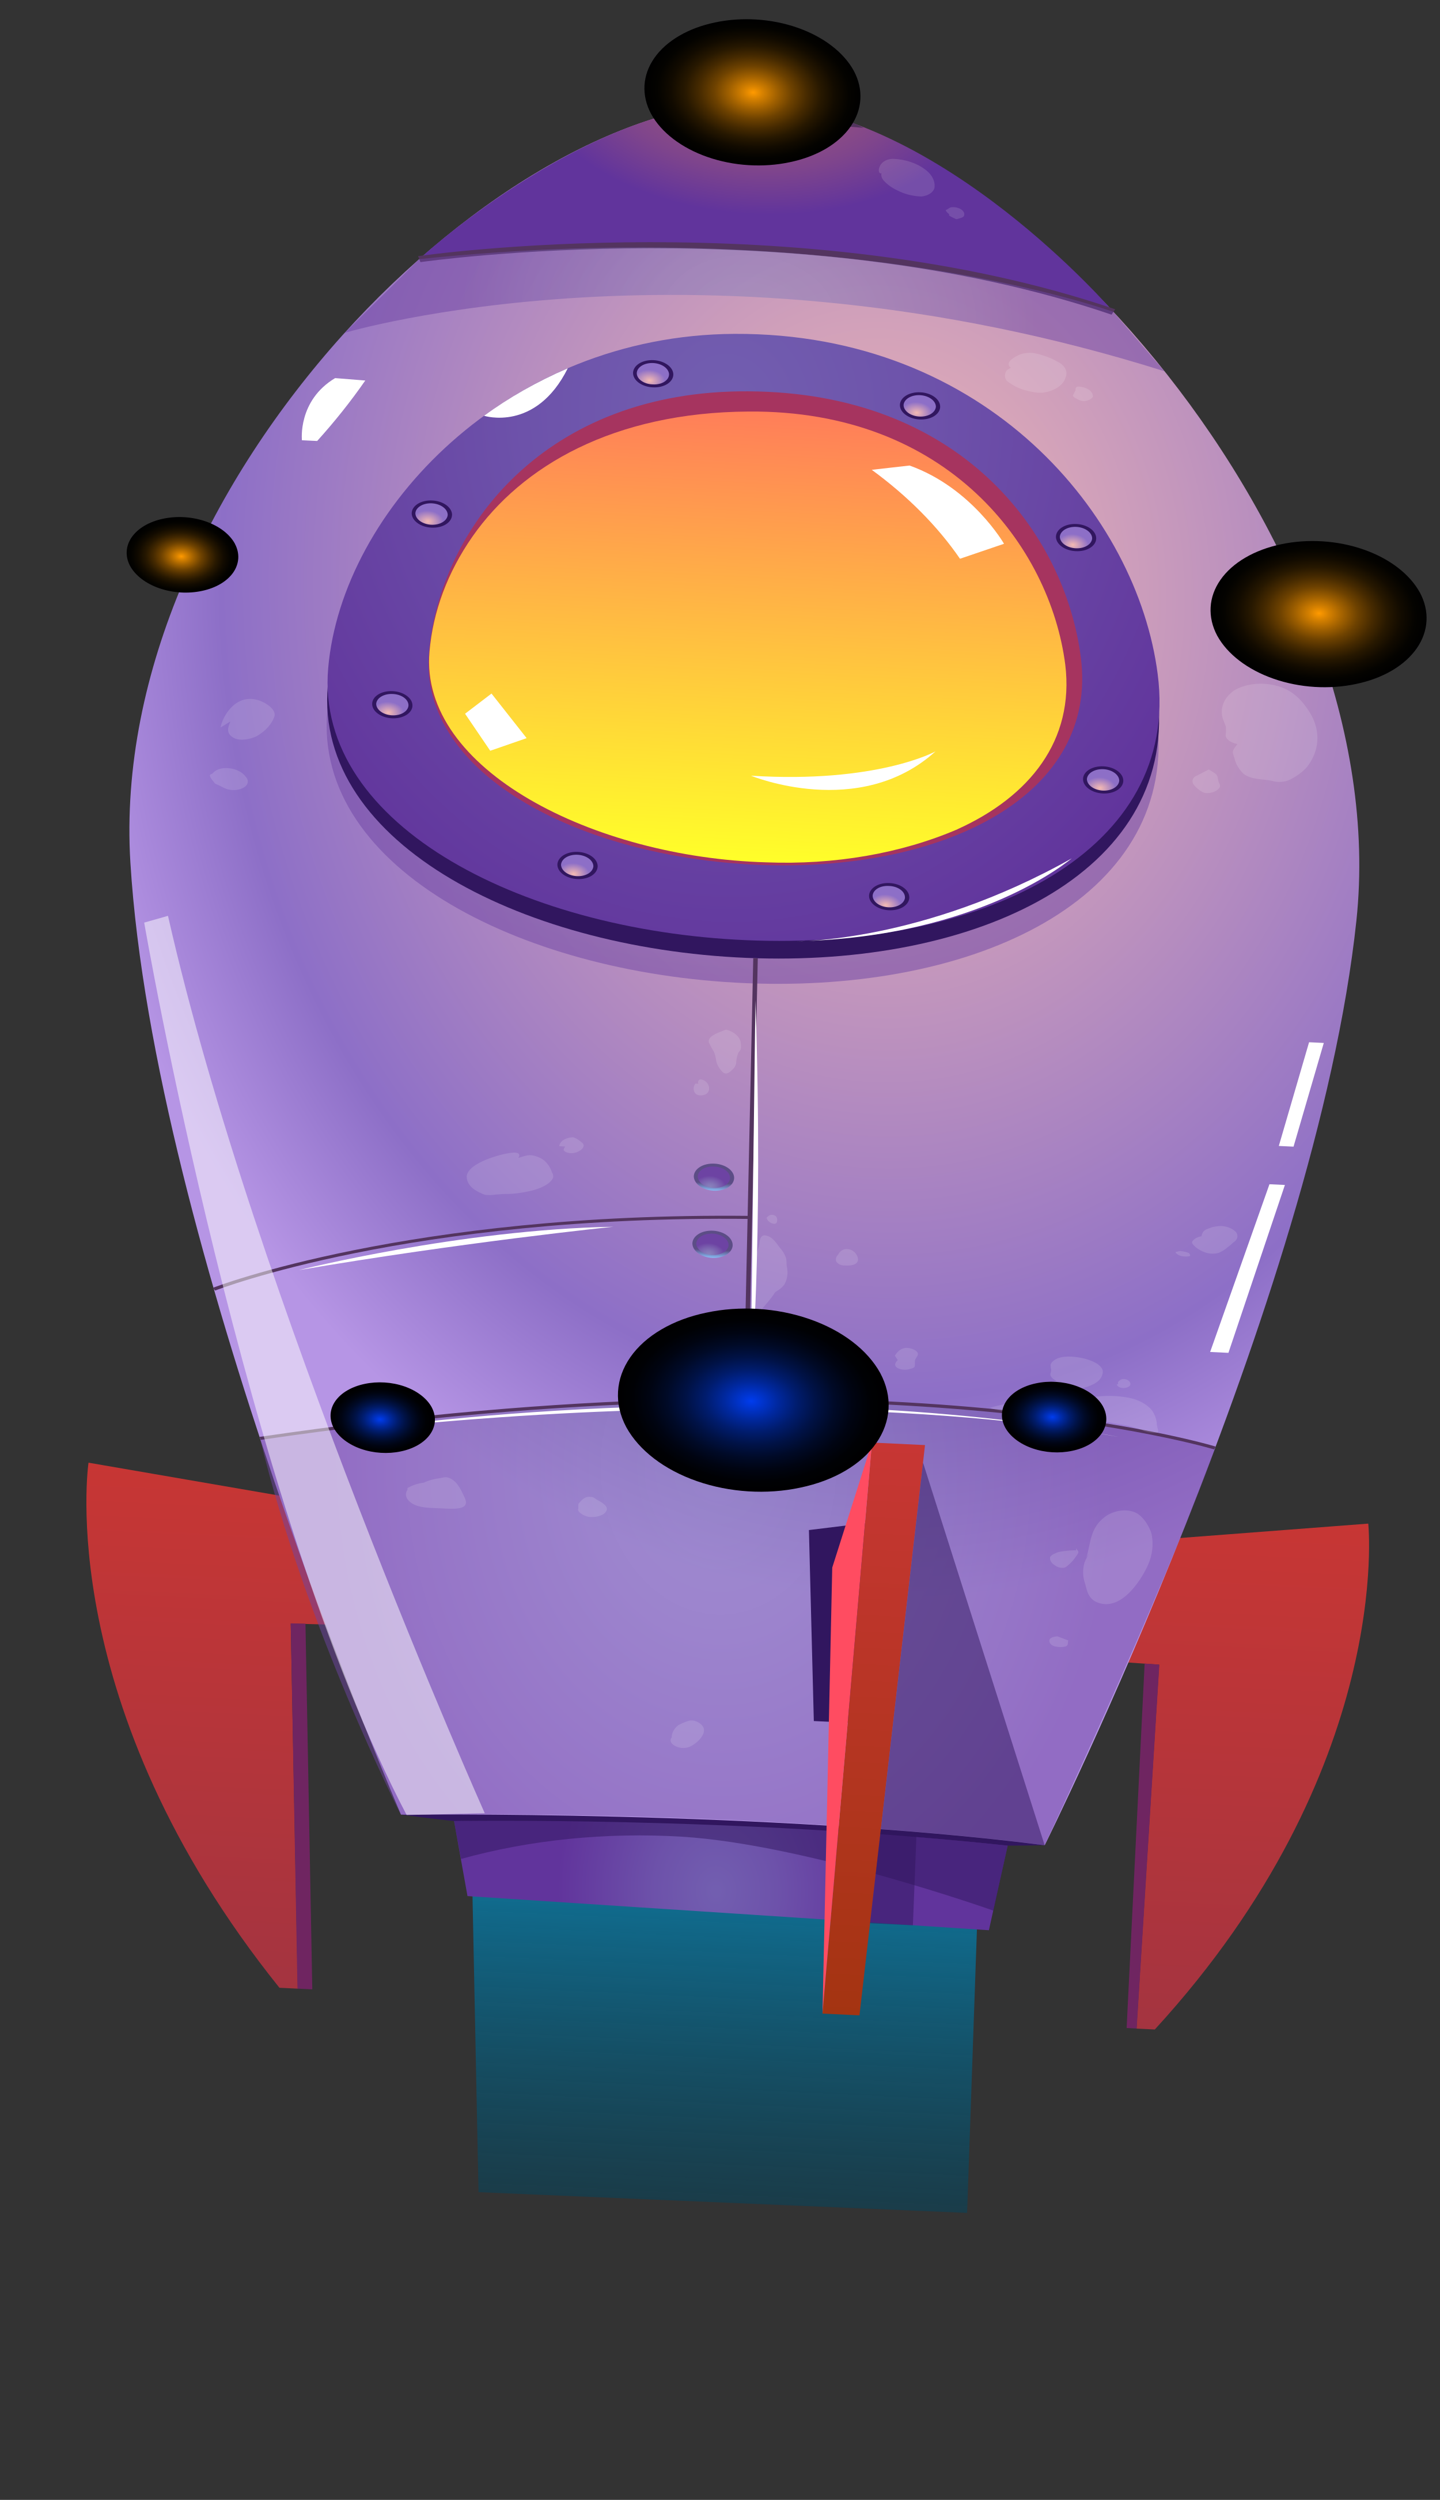 <?xml version="1.0" encoding="UTF-8" standalone="no"?>
<svg
   width="244.42"
   height="424.099"
   viewBox="0 0 244.42 424.099"
   fill="none"
   version="1.1"
   id="svg2168"
   xmlns="http://www.w3.org/2000/svg"
   xmlns:svg="http://www.w3.org/2000/svg">
  <rect x="0" y="0" width="244.42" height="424.099" fill="#333333" stroke="none"/>
  <defs
     id="defs2166">
    <linearGradient
       id="paint23_linear_110_3490"
       x1="670.171"
       y1="121.012"
       x2="630.746"
       y2="99.786"
       gradientUnits="userSpaceOnUse"
       gradientTransform="matrix(0.952,0.044,0.038,0.888,49.133,-0.457)">
      <stop
         stop-opacity="0"
         id="stop1866" />
      <stop
         offset="1"
         stop-color="#106D90"
         id="stop1868" />
    </linearGradient>
    <linearGradient
       id="paint24_linear_110_3490"
       x1="644.653"
       y1="87.425"
       x2="618.257"
       y2="73.214"
       gradientUnits="userSpaceOnUse"
       gradientTransform="matrix(0.952,0.044,0.038,0.888,49.133,-0.457)">
      <stop
         stop-color="#A43440"
         id="stop1871" />
      <stop
         offset="1"
         stop-color="#C73634"
         id="stop1873" />
    </linearGradient>
    <linearGradient
       id="paint25_linear_110_3490"
       x1="625.15"
       y1="123.649"
       x2="598.754"
       y2="109.437"
       gradientUnits="userSpaceOnUse"
       gradientTransform="matrix(0.952,0.044,0.038,0.888,49.133,-0.457)">
      <stop
         stop-color="#A43440"
         id="stop1876" />
      <stop
         offset="1"
         stop-color="#C73634"
         id="stop1878" />
    </linearGradient>
    <radialGradient
       id="paint26_radial_110_3490"
       cx="0"
       cy="0"
       r="1"
       gradientUnits="userSpaceOnUse"
       gradientTransform="matrix(14.236,-25.923,52.642,28.235,588.781,78.84)">
      <stop
         stop-color="#F4BAB3"
         id="stop1881" />
      <stop
         offset="0.77"
         stop-color="#8D6FC7"
         id="stop1883" />
      <stop
         offset="0.96"
         stop-color="#B695E5"
         id="stop1885" />
    </radialGradient>
    <radialGradient
       id="paint27_radial_110_3490"
       cx="0"
       cy="0"
       r="1"
       gradientUnits="userSpaceOnUse"
       gradientTransform="matrix(3.827,-6.968,6.995,3.752,561.311,69.427)">
      <stop
         offset="0.02"
         stop-color="#AB5E75"
         id="stop1888" />
      <stop
         offset="0.25"
         stop-color="#9F577B"
         id="stop1890" />
      <stop
         offset="0.67"
         stop-color="#7F458C"
         id="stop1892" />
      <stop
         offset="0.99"
         stop-color="#61349C"
         id="stop1894" />
    </radialGradient>
    <linearGradient
       id="paint28_linear_110_3490"
       x1="537.636"
       y1="53.335"
       x2="534.338"
       y2="51.56"
       gradientUnits="userSpaceOnUse"
       gradientTransform="matrix(0.952,0.044,0.038,0.888,49.133,-0.457)">
      <stop
         stop-color="#FFFF18"
         id="stop1897" />
      <stop
         offset="1"
         stop-color="#FF7400"
         id="stop1899" />
    </linearGradient>
    <radialGradient
       id="paint29_radial_110_3490"
       cx="0"
       cy="0"
       r="1"
       gradientUnits="userSpaceOnUse"
       gradientTransform="matrix(6.76,-12.309,25.122,13.474,630.59,106.853)">
      <stop
         offset="0.02"
         stop-color="#8881BC"
         id="stop1902" />
      <stop
         offset="0.29"
         stop-color="#8375B7"
         id="stop1904" />
      <stop
         offset="0.77"
         stop-color="#7555AA"
         id="stop1906" />
      <stop
         offset="0.99"
         stop-color="#6D43A3"
         id="stop1908" />
    </radialGradient>
    <radialGradient
       id="paint30_radial_110_3490"
       cx="0"
       cy="0"
       r="1"
       gradientUnits="userSpaceOnUse"
       gradientTransform="matrix(7.188,-13.089,14.584,7.822,592.004,86.08)">
      <stop
         offset="0.02"
         stop-color="#8881BC"
         id="stop1911" />
      <stop
         offset="0.29"
         stop-color="#8375B7"
         id="stop1913" />
      <stop
         offset="0.77"
         stop-color="#7555AA"
         id="stop1915" />
      <stop
         offset="0.99"
         stop-color="#6D43A3"
         id="stop1917" />
    </radialGradient>
    <radialGradient
       id="paint31_radial_110_3490"
       cx="0"
       cy="0"
       r="1"
       gradientUnits="userSpaceOnUse"
       gradientTransform="matrix(8.943,-16.284,30.267,16.234,577.761,79.146)">
      <stop
         offset="0.02"
         stop-color="#725EB0"
         id="stop1920" />
      <stop
         offset="0.38"
         stop-color="#6D52AA"
         id="stop1922" />
      <stop
         offset="0.99"
         stop-color="#61349C"
         id="stop1924" />
    </radialGradient>
    <linearGradient
       id="paint32_linear_110_3490"
       x1="576.192"
       y1="73.875"
       x2="553.134"
       y2="61.46"
       gradientUnits="userSpaceOnUse"
       gradientTransform="matrix(0.952,0.044,0.038,0.888,49.133,-0.457)">
      <stop
         stop-color="#FFFF29"
         id="stop1927" />
      <stop
         offset="1"
         stop-color="#FF7E59"
         id="stop1929" />
    </linearGradient>
    <radialGradient
       id="paint33_radial_110_3490"
       cx="0"
       cy="0"
       r="1"
       gradientUnits="userSpaceOnUse"
       gradientTransform="matrix(2.656,-4.835,9.869,5.293,651.75,117.929)">
      <stop
         offset="0.02"
         stop-color="#725EB0"
         id="stop1932" />
      <stop
         offset="0.38"
         stop-color="#6D52AA"
         id="stop1934" />
      <stop
         offset="0.99"
         stop-color="#61349C"
         id="stop1936" />
    </radialGradient>
    <radialGradient
       id="paint34_radial_110_3490"
       cx="0"
       cy="0"
       r="1"
       gradientUnits="userSpaceOnUse"
       gradientTransform="matrix(4.894,-8.911,9.929,5.325,573.15,75.826)">
      <stop
         offset="0.02"
         stop-color="#8881BC"
         id="stop1939" />
      <stop
         offset="0.29"
         stop-color="#8375B7"
         id="stop1941" />
      <stop
         offset="0.77"
         stop-color="#7555AA"
         id="stop1943" />
      <stop
         offset="0.99"
         stop-color="#6D43A3"
         id="stop1945" />
    </radialGradient>
    <linearGradient
       id="paint35_linear_110_3490"
       x1="596.113"
       y1="85.61"
       x2="594.723"
       y2="84.862"
       gradientUnits="userSpaceOnUse"
       gradientTransform="matrix(0.952,0.044,0.038,0.888,49.133,-0.457)">
      <stop
         stop-color="#8DC7FF"
         id="stop1948" />
      <stop
         offset="0.32"
         stop-color="#5C4D86"
         id="stop1950" />
    </linearGradient>
    <radialGradient
       id="paint36_radial_110_3490"
       cx="0"
       cy="0"
       r="1"
       gradientUnits="userSpaceOnUse"
       gradientTransform="matrix(0.264,-0.481,0.536,0.287,619.714,101.571)">
      <stop
         offset="0.02"
         stop-color="#8881BC"
         id="stop1953" />
      <stop
         offset="0.29"
         stop-color="#8375B7"
         id="stop1955" />
      <stop
         offset="0.77"
         stop-color="#7555AA"
         id="stop1957" />
      <stop
         offset="1"
         stop-color="#6D43A3"
         id="stop1959" />
    </radialGradient>
    <linearGradient
       id="paint37_linear_110_3490"
       x1="592.683"
       y1="83.763"
       x2="591.29"
       y2="83.013"
       gradientUnits="userSpaceOnUse"
       gradientTransform="matrix(0.952,0.044,0.038,0.888,49.133,-0.457)">
      <stop
         stop-color="#8DC7FF"
         id="stop1962" />
      <stop
         offset="0.32"
         stop-color="#5C4D86"
         id="stop1964" />
    </linearGradient>
    <radialGradient
       id="paint38_radial_110_3490"
       cx="0"
       cy="0"
       r="1"
       gradientUnits="userSpaceOnUse"
       gradientTransform="matrix(0.264,-0.481,0.536,0.287,616.364,99.774)">
      <stop
         offset="0.02"
         stop-color="#8881BC"
         id="stop1967" />
      <stop
         offset="0.29"
         stop-color="#8375B7"
         id="stop1969" />
      <stop
         offset="0.77"
         stop-color="#7555AA"
         id="stop1971" />
      <stop
         offset="1"
         stop-color="#6D43A3"
         id="stop1973" />
    </radialGradient>
    <radialGradient
       id="paint39_radial_110_3490"
       cx="0"
       cy="0"
       r="1"
       gradientUnits="userSpaceOnUse"
       gradientTransform="matrix(0.264,-0.481,0.536,0.287,588.033,97.563)">
      <stop
         stop-color="#F4BAB3"
         id="stop1976" />
      <stop
         offset="1"
         stop-color="#8D6FC7"
         id="stop1978" />
    </radialGradient>
    <radialGradient
       id="paint40_radial_110_3490"
       cx="0"
       cy="0"
       r="1"
       gradientUnits="userSpaceOnUse"
       gradientTransform="matrix(0.264,-0.481,0.536,0.287,579.014,91.342)">
      <stop
         stop-color="#F4BAB3"
         id="stop1981" />
      <stop
         offset="1"
         stop-color="#8D6FC7"
         id="stop1983" />
    </radialGradient>
    <radialGradient
       id="paint41_radial_110_3490"
       cx="0"
       cy="0"
       r="1"
       gradientUnits="userSpaceOnUse"
       gradientTransform="matrix(0.264,-0.481,0.536,0.287,598.751,95.93)">
      <stop
         stop-color="#F4BAB3"
         id="stop1986" />
      <stop
         offset="1"
         stop-color="#8D6FC7"
         id="stop1988" />
    </radialGradient>
    <radialGradient
       id="paint42_radial_110_3490"
       cx="0"
       cy="0"
       r="1"
       gradientUnits="userSpaceOnUse"
       gradientTransform="matrix(0.264,-0.481,0.536,0.287,604.751,86.935)">
      <stop
         stop-color="#F4BAB3"
         id="stop1991" />
      <stop
         offset="1"
         stop-color="#8D6FC7"
         id="stop1993" />
    </radialGradient>
    <radialGradient
       id="paint43_radial_110_3490"
       cx="0"
       cy="0"
       r="1"
       gradientUnits="userSpaceOnUse"
       gradientTransform="matrix(0.264,-0.481,0.536,0.287,601.925,77.15)">
      <stop
         stop-color="#F4BAB3"
         id="stop1996" />
      <stop
         offset="1"
         stop-color="#8D6FC7"
         id="stop1998" />
    </radialGradient>
    <radialGradient
       id="paint44_radial_110_3490"
       cx="0"
       cy="0"
       r="1"
       gradientUnits="userSpaceOnUse"
       gradientTransform="matrix(0.264,-0.481,0.536,0.287,589.357,71.676)">
      <stop
         stop-color="#F4BAB3"
         id="stop2001" />
      <stop
         offset="1"
         stop-color="#8D6FC7"
         id="stop2003" />
    </radialGradient>
    <radialGradient
       id="paint45_radial_110_3490"
       cx="0"
       cy="0"
       r="1"
       gradientUnits="userSpaceOnUse"
       gradientTransform="matrix(0.264,-0.481,0.536,0.287,580.519,73.151)">
      <stop
         stop-color="#F4BAB3"
         id="stop2006" />
      <stop
         offset="1"
         stop-color="#8D6FC7"
         id="stop2008" />
    </radialGradient>
    <radialGradient
       id="paint46_radial_110_3490"
       cx="0"
       cy="0"
       r="1"
       gradientUnits="userSpaceOnUse"
       gradientTransform="matrix(0.264,-0.481,0.536,0.287,575.107,80.71)">
      <stop
         stop-color="#F4BAB3"
         id="stop2011" />
      <stop
         offset="1"
         stop-color="#8D6FC7"
         id="stop2013" />
    </radialGradient>
    <linearGradient
       id="paint47_linear_110_3490"
       x1="637.732"
       y1="100.28"
       x2="608.403"
       y2="84.489"
       gradientUnits="userSpaceOnUse"
       gradientTransform="matrix(0.952,0.044,0.038,0.888,49.133,-0.457)">
      <stop
         stop-color="#A43411"
         id="stop2016" />
      <stop
         offset="1"
         stop-color="#C73634"
         id="stop2018" />
    </linearGradient>
    <linearGradient
       id="paint48_linear_110_3490"
       x1="572.922"
       y1="47.406"
       x2="573.868"
       y2="45.648"
       gradientUnits="userSpaceOnUse"
       gradientTransform="matrix(0.952,0.044,0.038,0.888,49.133,-0.457)">
      <stop
         stop-color="#FFFF18"
         id="stop2021" />
      <stop
         offset="1"
         stop-color="#FF7400"
         id="stop2023" />
    </linearGradient>
    <linearGradient
       id="paint49_linear_110_3490"
       x1="551.023"
       y1="86.943"
       x2="551.913"
       y2="85.29"
       gradientUnits="userSpaceOnUse"
       gradientTransform="matrix(0.952,0.044,0.038,0.888,49.133,-0.457)">
      <stop
         stop-color="#FFFF18"
         id="stop2026" />
      <stop
         offset="1"
         stop-color="#FF7400"
         id="stop2028" />
    </linearGradient>
    <linearGradient
       id="paint50_linear_110_3490"
       x1="599.971"
       y1="101.877"
       x2="598.363"
       y2="101.011"
       gradientUnits="userSpaceOnUse"
       gradientTransform="matrix(0.952,0.044,0.038,0.888,49.133,-0.457)">
      <stop
         stop-color="#8DC7FF"
         id="stop2031" />
      <stop
         offset="0.32"
         stop-color="#5C4D86"
         id="stop2033" />
    </linearGradient>
    <linearGradient
       id="paint51_linear_110_3490"
       x1="610.913"
       y1="77.545"
       x2="609.306"
       y2="76.679"
       gradientUnits="userSpaceOnUse"
       gradientTransform="matrix(0.952,0.044,0.038,0.888,49.133,-0.457)">
      <stop
         stop-color="#8DC7FF"
         id="stop2036" />
      <stop
         offset="0.32"
         stop-color="#5C4D86"
         id="stop2038" />
    </linearGradient>
    <linearGradient
       id="paint52_linear_110_3490"
       x1="604.787"
       y1="88.626"
       x2="603.179"
       y2="87.76"
       gradientUnits="userSpaceOnUse"
       gradientTransform="matrix(0.952,0.044,0.038,0.888,49.133,-0.457)">
      <stop
         stop-color="#8DC7FF"
         id="stop2041" />
      <stop
         offset="0.32"
         stop-color="#5C4D86"
         id="stop2043" />
    </linearGradient>
    <radialGradient
       id="paint53_radial_110_3490"
       cx="0"
       cy="0"
       r="1"
       gradientUnits="userSpaceOnUse"
       gradientTransform="matrix(0.44,-4.713,5.048,0.822,627.691,104.07)">
      <stop
         stop-color="#003CEE"
         id="stop2046" />
      <stop
         offset="0.06"
         stop-color="#0036D6"
         id="stop2048" />
      <stop
         offset="0.2"
         stop-color="#00289E"
         id="stop2050" />
      <stop
         offset="0.34"
         stop-color="#001C6D"
         id="stop2052" />
      <stop
         offset="0.48"
         stop-color="#001246"
         id="stop2054" />
      <stop
         offset="0.62"
         stop-color="#000A27"
         id="stop2056" />
      <stop
         offset="0.75"
         stop-color="#000412"
         id="stop2058" />
      <stop
         offset="0.88"
         stop-color="#000104"
         id="stop2060" />
      <stop
         offset="1"
         id="stop2062" />
    </radialGradient>
    <radialGradient
       id="paint54_radial_110_3490"
       cx="0"
       cy="0"
       r="1"
       gradientUnits="userSpaceOnUse"
       gradientTransform="matrix(0.351,-3.76,4.027,0.656,596.286,65.718)">
      <stop
         stop-color="#FF9A00"
         id="stop2065" />
      <stop
         offset="0.09"
         stop-color="#D68100"
         id="stop2067" />
      <stop
         offset="0.23"
         stop-color="#9E5F00"
         id="stop2069" />
      <stop
         offset="0.36"
         stop-color="#6E4200"
         id="stop2071" />
      <stop
         offset="0.5"
         stop-color="#462A00"
         id="stop2073" />
      <stop
         offset="0.63"
         stop-color="#271800"
         id="stop2075" />
      <stop
         offset="0.76"
         stop-color="#120B00"
         id="stop2077" />
      <stop
         offset="0.89"
         stop-color="#040300"
         id="stop2079" />
      <stop
         offset="1"
         id="stop2081" />
    </radialGradient>
    <radialGradient
       id="paint55_radial_110_3490"
       cx="0"
       cy="0"
       r="1"
       gradientUnits="userSpaceOnUse"
       gradientTransform="matrix(0.351,-3.76,4.027,0.656,562.144,69.953)">
      <stop
         stop-color="#FF9A00"
         id="stop2084" />
      <stop
         offset="0.09"
         stop-color="#D68100"
         id="stop2086" />
      <stop
         offset="0.23"
         stop-color="#9E5F00"
         id="stop2088" />
      <stop
         offset="0.36"
         stop-color="#6E4200"
         id="stop2090" />
      <stop
         offset="0.5"
         stop-color="#462A00"
         id="stop2092" />
      <stop
         offset="0.63"
         stop-color="#271800"
         id="stop2094" />
      <stop
         offset="0.76"
         stop-color="#120B00"
         id="stop2096" />
      <stop
         offset="0.89"
         stop-color="#040300"
         id="stop2098" />
      <stop
         offset="1"
         id="stop2100" />
    </radialGradient>
    <radialGradient
       id="paint56_radial_110_3490"
       cx="0"
       cy="0"
       r="1"
       gradientUnits="userSpaceOnUse"
       gradientTransform="matrix(0.182,-1.943,2.081,0.339,577.269,100.004)">
      <stop
         stop-color="#FF9A00"
         id="stop2103" />
      <stop
         offset="0.09"
         stop-color="#D68100"
         id="stop2105" />
      <stop
         offset="0.23"
         stop-color="#9E5F00"
         id="stop2107" />
      <stop
         offset="0.36"
         stop-color="#6E4200"
         id="stop2109" />
      <stop
         offset="0.5"
         stop-color="#462A00"
         id="stop2111" />
      <stop
         offset="0.63"
         stop-color="#271800"
         id="stop2113" />
      <stop
         offset="0.76"
         stop-color="#120B00"
         id="stop2115" />
      <stop
         offset="0.89"
         stop-color="#040300"
         id="stop2117" />
      <stop
         offset="1"
         id="stop2119" />
    </radialGradient>
    <radialGradient
       id="paint57_radial_110_3490"
       cx="0"
       cy="0"
       r="1"
       gradientUnits="userSpaceOnUse"
       gradientTransform="matrix(0.17,-1.817,1.946,0.317,632.772,95.019)">
      <stop
         stop-color="#003CEE"
         id="stop2122" />
      <stop
         offset="0.06"
         stop-color="#0036D6"
         id="stop2124" />
      <stop
         offset="0.2"
         stop-color="#00289E"
         id="stop2126" />
      <stop
         offset="0.34"
         stop-color="#001C6D"
         id="stop2128" />
      <stop
         offset="0.48"
         stop-color="#001246"
         id="stop2130" />
      <stop
         offset="0.62"
         stop-color="#000A27"
         id="stop2132" />
      <stop
         offset="0.75"
         stop-color="#000412"
         id="stop2134" />
      <stop
         offset="0.88"
         stop-color="#000104"
         id="stop2136" />
      <stop
         offset="1"
         id="stop2138" />
    </radialGradient>
    <radialGradient
       id="paint58_radial_110_3490"
       cx="0"
       cy="0"
       r="1"
       gradientUnits="userSpaceOnUse"
       gradientTransform="matrix(0.17,-1.817,1.946,0.317,623.339,116.214)">
      <stop
         stop-color="#003CEE"
         id="stop2141" />
      <stop
         offset="0.06"
         stop-color="#0036D6"
         id="stop2143" />
      <stop
         offset="0.2"
         stop-color="#00289E"
         id="stop2145" />
      <stop
         offset="0.34"
         stop-color="#001C6D"
         id="stop2147" />
      <stop
         offset="0.48"
         stop-color="#001246"
         id="stop2149" />
      <stop
         offset="0.62"
         stop-color="#000A27"
         id="stop2151" />
      <stop
         offset="0.75"
         stop-color="#000412"
         id="stop2153" />
      <stop
         offset="0.88"
         stop-color="#000104"
         id="stop2155" />
      <stop
         offset="1"
         id="stop2157" />
    </radialGradient>
    <clipPath
       id="clip1_110_3490">
      <rect
         width="52.37"
         height="153.935"
         fill="#ffffff"
         transform="rotate(-61.702,321.699,-399.554)"
         id="rect2163"
         x="0"
         y="0" />
    </clipPath>
  </defs>
  <g
     clip-path="url(#clip1_110_3490)"
     id="g1743"
     transform="matrix(2.271,2.742,-4.373,1.239,-842.883,-1612.384)">
    <path
       style="mix-blend-mode:screen;fill:url(#paint23_linear_110_3490);stroke-width:0.919"
       d="m 648.244,125.566 38.617,19.448 6.31,-14.73 -36.396,-19.888 c 0,0 -7.084,10.599 -8.531,15.17 z"
       fill="url(#paint23_linear_110_3490)"
       id="path1471" />
    <path
       fill-rule="evenodd"
       clip-rule="evenodd"
       d="m 640.578,94.366 2.019,-6.506 c 0,0 12.642,5.563 22.318,19.875 l -0.305,0.554 -17.914,-10.184 -0.687,1.149 z"
       fill="url(#paint24_linear_110_3490)"
       id="path1473"
       style="fill:url(#paint24_linear_110_3490);stroke-width:0.919" />
    <path
       fill-rule="evenodd"
       clip-rule="evenodd"
       d="m 625.908,121.149 -4.543,5.357 c 0,0 11.61,7.441 29.025,7.663 l 0.305,-0.555 -18.394,-9.277 0.6,-1.196 z"
       fill="url(#paint25_linear_110_3490)"
       id="path1475"
       style="fill:url(#paint25_linear_110_3490);stroke-width:0.919" />
    <path
       fill-rule="evenodd"
       clip-rule="evenodd"
       d="m 562.784,69.999 c -4.167,7.588 9.644,30.379 29.104,39.574 19.459,9.195 51.549,16.267 51.549,16.267 l 5.446,-9.664 5.231,-9.778 c 0,0 -23.503,-22.74 -41.893,-33.852 C 593.832,61.434 566.923,62.462 562.784,69.999 Z"
       fill="url(#paint26_radial_110_3490)"
       id="path1477"
       style="fill:url(#paint26_radial_110_3490);stroke-width:0.919" />
    <path
       fill-rule="evenodd"
       clip-rule="evenodd"
       d="m 643.441,125.845 c 0,0 4.977,-11.654 10.677,-19.442 0,0 -4.765,11.501 -10.677,19.442 z"
       fill="#31165f"
       id="path1479"
       style="stroke-width:0.919" />
    <path
       fill-rule="evenodd"
       clip-rule="evenodd"
       d="m 565.751,84.788 c 0,0 2.112,-12.779 12.507,-20.448 0,0 -12.396,0.184 -15.474,5.659 -2.77,4.927 2.967,14.789 2.967,14.789 z"
       fill="url(#paint27_radial_110_3490)"
       id="path1481"
       style="fill:url(#paint27_radial_110_3490);stroke-width:0.919" />
    <path
       d="m 578.369,64.469 c -9.773,7.054 -12.418,20.215 -12.45,20.359 l -0.333,-0.08 c 0.023,-0.133 2.695,-13.415 12.565,-20.534 z"
       fill="#53345f"
       id="path1483"
       style="stroke-width:0.919" />
    <path
       fill-rule="evenodd"
       clip-rule="evenodd"
       d="m 562.048,72.912 3.44,-5.512 c 0,0 -3.868,1.653 -3.44,5.512 z"
       fill="#53345f"
       id="path1485"
       style="stroke-width:0.919" />
    <path
       fill-rule="evenodd"
       clip-rule="evenodd"
       d="m 562.181,71.959 c 0.391,-1.159 0.95,-2.251 1.663,-3.247 0,0 -3.35,-0.987 -3.99,-0.069 -0.639,0.918 2.327,3.316 2.327,3.316 z"
       fill="url(#paint28_linear_110_3490)"
       id="path1487"
       style="fill:url(#paint28_linear_110_3490);stroke-width:0.919" />
    <path
       style="mix-blend-mode:multiply;fill:url(#paint29_radial_110_3490);stroke-width:0.919"
       opacity="0.5"
       fill-rule="evenodd"
       clip-rule="evenodd"
       d="m 622.597,120.486 c 0,0 3.024,-19.61 14.05,-29.774 7.016,5.856 17.47,15.694 17.47,15.694 0,0 -5.242,6.806 -10.677,19.441 0.002,-0.002 -10.783,-1.878 -20.843,-5.361 z"
       fill="url(#paint29_radial_110_3490)"
       id="path1489" />
    <path
       style="mix-blend-mode:multiply;fill:url(#paint30_radial_110_3490);stroke-width:0.919"
       opacity="0.5"
       fill-rule="evenodd"
       clip-rule="evenodd"
       d="m 576.116,77.972 c -3.162,7.157 3.233,16.911 10.979,21.47 7.746,4.559 16.159,0.649 19.751,-6.411 3.592,-7.059 1.445,-15.666 -7.669,-19.511 -8.232,-3.486 -19.548,-3.503 -23.062,4.451 z"
       fill="url(#paint30_radial_110_3490)"
       id="path1491" />
    <path
       fill-rule="evenodd"
       clip-rule="evenodd"
       d="m 574.854,77.296 c -3.162,7.157 3.233,16.911 10.978,21.47 7.747,4.559 16.159,0.649 19.755,-6.409 3.594,-7.058 1.445,-15.666 -7.671,-19.512 -8.229,-3.485 -19.545,-3.502 -23.062,4.451 z"
       fill="#31165f"
       id="path1493"
       style="stroke-width:0.919" />
    <path
       fill-rule="evenodd"
       clip-rule="evenodd"
       d="m 573.975,76.824 c -3.162,7.157 3.233,16.911 10.978,21.47 7.746,4.559 16.159,0.649 19.754,-6.409 3.595,-7.058 1.445,-15.666 -7.67,-19.512 -8.23,-3.484 -19.545,-3.502 -23.062,4.451 z"
       fill="url(#paint31_radial_110_3490)"
       id="path1495"
       style="fill:url(#paint31_radial_110_3490);stroke-width:0.919" />
    <path
       fill-rule="evenodd"
       clip-rule="evenodd"
       d="m 577.05,77.885 c -2.952,6.359 2.489,13.262 8.546,16.83 6.057,3.568 12.63,0.473 15.455,-5.072 2.825,-5.545 1.161,-12.284 -5.951,-15.292 -6.449,-2.729 -14.979,-3.115 -18.05,3.535 z"
       fill="#a6345f"
       id="path1497"
       style="stroke-width:0.919" />
    <path
       fill-rule="evenodd"
       clip-rule="evenodd"
       d="m 601.967,82.7 c 0.414,2.404 0.045,4.805 -1.062,6.883 -2.688,5.277 -9.58,8.49 -15.335,5.099 -1.97,-1.158 -3.721,-2.633 -5.161,-4.349 -2.834,-3.385 -4.218,-7.672 -2.34,-11.935 2.755,-6.313 11.054,-5.956 17.176,-3.368 3.93,1.681 6.106,4.546 6.72,7.671 z"
       fill="url(#paint32_linear_110_3490)"
       id="path1499"
       style="fill:url(#paint32_linear_110_3490);stroke-width:0.919" />
    <path
       d="m 605.599,92.341 -0.075,0.137 21.992,11.795 0.075,-0.137 z"
       fill="#53345f"
       id="path1501"
       style="stroke-width:0.919" />
    <path
       d="m 622.669,120.499 -0.167,-0.04 c 4.259,-22.007 13.977,-29.733 14.072,-29.809 l 0.116,0.125 c -0.088,0.082 -9.76,7.782 -14.021,29.723 z"
       fill="#53345f"
       id="path1503"
       style="stroke-width:0.919" />
    <path
       d="m 614.538,118.045 -0.168,0.007 c -0.013,-0.08 -1.013,-8.132 4.021,-18.755 l 0.151,0.081 c -5.026,10.577 -4.014,18.589 -4.004,18.667 z"
       fill="#53345f"
       id="path1505"
       style="stroke-width:0.919" />
    <path
       fill-rule="evenodd"
       clip-rule="evenodd"
       d="m 644.615,110.428 -9.64,-4.816 0.625,-2.685 10.02,5.672 z"
       fill="#31165f"
       id="path1507"
       style="stroke-width:0.919" />
    <path
       fill-rule="evenodd"
       clip-rule="evenodd"
       d="m 644.516,124.341 c 0,0 3.733,-8.928 9.097,-16.764 l 3.971,2.791 -9.118,15.503 z"
       fill="url(#paint33_radial_110_3490)"
       id="path1509"
       style="fill:url(#paint33_radial_110_3490);stroke-width:0.919" />
    <path
       opacity="0.5"
       fill-rule="evenodd"
       clip-rule="evenodd"
       d="m 646.514,125.109 c 0.02,-2.672 0.712,-5.247 2.02,-7.52 2.17,-3.743 8.134,-7.873 8.134,-7.873 l -3.055,-2.139 c 0,0 -5.932,8.495 -9.097,16.764 z"
       fill="#31165f"
       id="path1511"
       style="stroke-width:0.919" />
    <path
       d="m 582.738,76.045 c 1.836,-0.447 3.765,-0.602 5.71,-0.459 l -0.125,-1.774 c 0,0 -3.268,-0.444 -5.263,0.934 z"
       fill="#ffffff"
       id="path1513"
       style="stroke-width:0.919" />
    <path
       d="m 588.548,93.822 2.733,0.056 0.116,1.473 -2.214,-0.173 z"
       fill="#ffffff"
       id="path1515"
       style="stroke-width:0.919" />
    <path
       style="mix-blend-mode:multiply;fill:url(#paint34_radial_110_3490);stroke-width:0.919"
       opacity="0.5"
       fill-rule="evenodd"
       clip-rule="evenodd"
       d="m 568.387,89.047 c 0,0 -0.268,-14.056 13.569,-24.767 l -3.698,0.059 c 0,0 -8.655,5.823 -12.507,20.448 z"
       fill="url(#paint34_radial_110_3490)"
       id="path1517" />
    <path
       fill-rule="evenodd"
       clip-rule="evenodd"
       d="m 619.619,100.597 c 0.089,0.048 0.169,0.112 0.234,0.187 0.066,0.075 0.116,0.16 0.148,0.25 0.031,0.09 0.045,0.184 0.038,0.275 -0.007,0.092 -0.033,0.18 -0.078,0.259 -0.087,0.161 -0.242,0.277 -0.432,0.323 -0.189,0.046 -0.396,0.018 -0.578,-0.077 -0.179,-0.098 -0.316,-0.255 -0.38,-0.437 -0.065,-0.182 -0.05,-0.374 0.038,-0.534 0.043,-0.08 0.103,-0.149 0.177,-0.205 0.074,-0.056 0.16,-0.096 0.254,-0.119 0.093,-0.023 0.193,-0.028 0.292,-0.014 0.099,0.013 0.197,0.045 0.286,0.092 z"
       fill="url(#paint35_linear_110_3490)"
       id="path1519"
       style="fill:url(#paint35_linear_110_3490);stroke-width:0.919" />
    <path
       fill-rule="evenodd"
       clip-rule="evenodd"
       d="m 619.552,100.72 c 0.141,0.081 0.247,0.206 0.297,0.351 0.049,0.145 0.037,0.297 -0.032,0.424 -0.07,0.127 -0.192,0.219 -0.342,0.257 -0.15,0.038 -0.315,0.018 -0.459,-0.055 -0.141,-0.081 -0.247,-0.206 -0.297,-0.351 -0.049,-0.145 -0.037,-0.297 0.032,-0.423 0.07,-0.127 0.192,-0.219 0.342,-0.257 0.149,-0.038 0.315,-0.018 0.459,0.055 z"
       fill="url(#paint36_radial_110_3490)"
       id="path1521"
       style="fill:url(#paint36_radial_110_3490);stroke-width:0.919" />
    <path
       fill-rule="evenodd"
       clip-rule="evenodd"
       d="m 616.28,98.806 c 0.178,0.099 0.314,0.257 0.377,0.438 0.062,0.182 0.047,0.373 -0.042,0.532 -0.088,0.161 -0.244,0.276 -0.434,0.322 -0.189,0.046 -0.397,0.018 -0.579,-0.078 -0.176,-0.099 -0.311,-0.256 -0.373,-0.437 -0.063,-0.181 -0.048,-0.371 0.04,-0.53 0.042,-0.08 0.102,-0.15 0.176,-0.206 0.074,-0.056 0.16,-0.097 0.254,-0.12 0.094,-0.023 0.194,-0.028 0.293,-0.015 0.1,0.013 0.198,0.045 0.287,0.093 z"
       fill="url(#paint37_linear_110_3490)"
       id="path1523"
       style="fill:url(#paint37_linear_110_3490);stroke-width:0.919" />
    <path
       fill-rule="evenodd"
       clip-rule="evenodd"
       d="m 616.213,98.928 c 0.141,0.08 0.247,0.206 0.296,0.351 0.05,0.145 0.038,0.297 -0.031,0.424 -0.07,0.127 -0.192,0.219 -0.343,0.257 -0.149,0.038 -0.314,0.018 -0.459,-0.055 -0.071,-0.038 -0.134,-0.089 -0.186,-0.149 -0.052,-0.06 -0.091,-0.128 -0.115,-0.2 -0.025,-0.072 -0.034,-0.147 -0.027,-0.219 0.007,-0.073 0.03,-0.142 0.066,-0.204 0.032,-0.064 0.079,-0.121 0.137,-0.166 0.058,-0.045 0.127,-0.078 0.201,-0.097 0.074,-0.019 0.154,-0.024 0.232,-0.013 0.079,0.01 0.157,0.035 0.228,0.073 z"
       fill="url(#paint38_radial_110_3490)"
       id="path1525"
       style="fill:url(#paint38_radial_110_3490);stroke-width:0.919" />
    <path
       d="m 588.374,97.593 c 0.184,-0.336 0.031,-0.771 -0.342,-0.971 -0.373,-0.2 -0.826,-0.09 -1.01,0.246 -0.185,0.336 -0.032,0.77 0.342,0.971 0.373,0.2 0.826,0.09 1.01,-0.246 z"
       fill="#31165f"
       id="path1527"
       style="stroke-width:0.919" />
    <path
       fill-rule="evenodd"
       clip-rule="evenodd"
       d="m 587.963,96.74 c 0.141,0.08 0.247,0.206 0.297,0.351 0.049,0.145 0.037,0.296 -0.032,0.423 -0.07,0.127 -0.192,0.219 -0.342,0.257 -0.15,0.038 -0.315,0.018 -0.459,-0.055 -0.14,-0.081 -0.246,-0.207 -0.295,-0.351 -0.049,-0.144 -0.037,-0.296 0.032,-0.422 0.033,-0.064 0.079,-0.121 0.137,-0.166 0.058,-0.045 0.127,-0.078 0.201,-0.097 0.074,-0.019 0.154,-0.024 0.232,-0.013 0.079,0.01 0.157,0.035 0.228,0.073 z"
       fill="url(#paint39_radial_110_3490)"
       id="path1529"
       style="fill:url(#paint39_radial_110_3490);stroke-width:0.919" />
    <path
       fill-rule="evenodd"
       clip-rule="evenodd"
       d="m 579.04,90.417 c 0.18,0.098 0.317,0.255 0.381,0.437 0.065,0.182 0.05,0.374 -0.038,0.534 -0.043,0.08 -0.104,0.15 -0.177,0.205 -0.074,0.056 -0.16,0.096 -0.254,0.119 -0.094,0.023 -0.194,0.028 -0.293,0.015 -0.099,-0.013 -0.197,-0.044 -0.287,-0.092 -0.089,-0.049 -0.168,-0.112 -0.234,-0.188 -0.065,-0.075 -0.115,-0.16 -0.147,-0.251 -0.031,-0.09 -0.044,-0.184 -0.037,-0.276 0.007,-0.092 0.033,-0.18 0.078,-0.259 0.087,-0.161 0.242,-0.277 0.431,-0.323 0.19,-0.046 0.397,-0.018 0.578,0.077 z"
       fill="#31165f"
       id="path1531"
       style="stroke-width:0.919" />
    <path
       fill-rule="evenodd"
       clip-rule="evenodd"
       d="m 578.969,90.547 c 0.14,0.08 0.247,0.206 0.296,0.351 0.05,0.145 0.038,0.296 -0.031,0.424 -0.07,0.127 -0.193,0.219 -0.343,0.257 -0.149,0.038 -0.315,0.018 -0.459,-0.055 -0.14,-0.08 -0.247,-0.206 -0.296,-0.351 -0.05,-0.145 -0.038,-0.297 0.031,-0.424 0.07,-0.127 0.193,-0.219 0.343,-0.257 0.149,-0.038 0.314,-0.018 0.459,0.055 z"
       fill="url(#paint40_radial_110_3490)"
       id="path1533"
       style="fill:url(#paint40_radial_110_3490);stroke-width:0.919" />
    <path
       fill-rule="evenodd"
       clip-rule="evenodd"
       d="m 598.719,94.984 c 0.089,0.048 0.168,0.112 0.234,0.187 0.066,0.075 0.115,0.16 0.148,0.25 0.031,0.09 0.045,0.184 0.037,0.275 -0.007,0.092 -0.033,0.179 -0.077,0.258 -0.087,0.161 -0.243,0.277 -0.432,0.323 -0.189,0.046 -0.397,0.018 -0.578,-0.077 -0.179,-0.098 -0.316,-0.255 -0.381,-0.437 -0.064,-0.182 -0.05,-0.374 0.039,-0.534 0.043,-0.08 0.103,-0.15 0.177,-0.205 0.075,-0.056 0.161,-0.096 0.254,-0.119 0.094,-0.023 0.194,-0.028 0.293,-0.014 0.099,0.013 0.197,0.045 0.286,0.092 z"
       fill="#31165f"
       id="path1535"
       style="stroke-width:0.919" />
    <path
       fill-rule="evenodd"
       clip-rule="evenodd"
       d="m 598.648,95.113 c 0.141,0.081 0.247,0.206 0.297,0.351 0.049,0.145 0.037,0.297 -0.032,0.424 -0.07,0.127 -0.192,0.219 -0.342,0.257 -0.15,0.038 -0.315,0.018 -0.459,-0.055 -0.141,-0.081 -0.247,-0.206 -0.297,-0.351 -0.049,-0.145 -0.038,-0.297 0.032,-0.424 0.07,-0.127 0.192,-0.219 0.342,-0.257 0.149,-0.038 0.315,-0.018 0.459,0.055 z"
       fill="url(#paint41_radial_110_3490)"
       id="path1537"
       style="fill:url(#paint41_radial_110_3490);stroke-width:0.919" />
    <path
       fill-rule="evenodd"
       clip-rule="evenodd"
       d="m 604.707,85.997 c 0.089,0.048 0.169,0.112 0.235,0.187 0.065,0.075 0.115,0.16 0.148,0.25 0.032,0.09 0.045,0.184 0.038,0.276 -0.007,0.092 -0.032,0.18 -0.076,0.259 -0.088,0.16 -0.244,0.276 -0.434,0.322 -0.19,0.046 -0.397,0.018 -0.579,-0.078 -0.179,-0.098 -0.316,-0.255 -0.381,-0.437 -0.064,-0.182 -0.05,-0.374 0.039,-0.534 0.043,-0.08 0.103,-0.149 0.177,-0.205 0.074,-0.056 0.16,-0.096 0.254,-0.119 0.093,-0.023 0.193,-0.028 0.292,-0.014 0.099,0.013 0.197,0.045 0.286,0.093 z"
       fill="#31165f"
       id="path1539"
       style="stroke-width:0.919" />
    <path
       fill-rule="evenodd"
       clip-rule="evenodd"
       d="m 604.636,86.127 c 0.141,0.08 0.247,0.206 0.296,0.351 0.05,0.145 0.038,0.297 -0.031,0.424 -0.07,0.127 -0.192,0.219 -0.343,0.257 -0.149,0.038 -0.314,0.018 -0.459,-0.055 -0.071,-0.039 -0.134,-0.089 -0.186,-0.149 -0.051,-0.06 -0.091,-0.128 -0.115,-0.2 -0.025,-0.072 -0.034,-0.147 -0.027,-0.219 0.007,-0.073 0.03,-0.142 0.066,-0.204 0.033,-0.064 0.079,-0.121 0.137,-0.166 0.058,-0.045 0.127,-0.078 0.201,-0.097 0.074,-0.019 0.154,-0.024 0.232,-0.013 0.079,0.01 0.157,0.035 0.228,0.073 z"
       fill="url(#paint42_radial_110_3490)"
       id="path1541"
       style="fill:url(#paint42_radial_110_3490);stroke-width:0.919" />
    <path
       d="m 602.24,77.203 c 0.184,-0.336 0.032,-0.77 -0.342,-0.971 -0.373,-0.2 -0.826,-0.09 -1.01,0.245 -0.184,0.336 -0.032,0.771 0.342,0.971 0.373,0.2 0.826,0.09 1.01,-0.246 z"
       fill="#31165f"
       id="path1543"
       style="stroke-width:0.919" />
    <path
       fill-rule="evenodd"
       clip-rule="evenodd"
       d="m 601.83,76.354 c 0.141,0.081 0.247,0.206 0.297,0.351 0.049,0.145 0.038,0.297 -0.032,0.424 -0.07,0.127 -0.192,0.219 -0.342,0.257 -0.149,0.038 -0.315,0.018 -0.459,-0.055 -0.141,-0.081 -0.247,-0.206 -0.296,-0.351 -0.05,-0.145 -0.038,-0.297 0.031,-0.424 0.07,-0.127 0.192,-0.219 0.342,-0.257 0.15,-0.038 0.315,-0.018 0.459,0.055 z"
       fill="url(#paint43_radial_110_3490)"
       id="path1545"
       style="fill:url(#paint43_radial_110_3490);stroke-width:0.919" />
    <path
       fill-rule="evenodd"
       clip-rule="evenodd"
       d="m 589.37,70.777 c 0.089,0.048 0.169,0.112 0.235,0.187 0.065,0.075 0.115,0.16 0.147,0.25 0.032,0.09 0.045,0.184 0.038,0.275 -0.007,0.092 -0.033,0.18 -0.077,0.259 -0.087,0.161 -0.243,0.277 -0.432,0.323 -0.19,0.046 -0.397,0.018 -0.578,-0.077 -0.179,-0.098 -0.316,-0.254 -0.381,-0.436 -0.064,-0.181 -0.051,-0.373 0.037,-0.533 0.042,-0.08 0.103,-0.15 0.176,-0.206 0.074,-0.056 0.16,-0.097 0.254,-0.12 0.094,-0.023 0.194,-0.028 0.294,-0.015 0.099,0.013 0.197,0.045 0.286,0.093 z"
       fill="#31165f"
       id="path1547"
       style="stroke-width:0.919" />
    <path
       fill-rule="evenodd"
       clip-rule="evenodd"
       d="m 589.303,70.9 c 0.141,0.08 0.247,0.206 0.297,0.351 0.049,0.145 0.038,0.296 -0.032,0.423 -0.07,0.127 -0.192,0.219 -0.342,0.257 -0.149,0.038 -0.315,0.018 -0.459,-0.055 -0.141,-0.08 -0.247,-0.206 -0.297,-0.351 -0.049,-0.145 -0.037,-0.297 0.032,-0.423 0.07,-0.127 0.192,-0.219 0.342,-0.257 0.15,-0.038 0.315,-0.018 0.459,0.055 z"
       fill="url(#paint44_radial_110_3490)"
       id="path1549"
       style="fill:url(#paint44_radial_110_3490);stroke-width:0.919" />
    <path
       fill-rule="evenodd"
       clip-rule="evenodd"
       d="m 580.554,72.255 c 0.088,0.048 0.168,0.112 0.234,0.187 0.065,0.075 0.115,0.16 0.148,0.25 0.031,0.09 0.044,0.184 0.037,0.275 -0.007,0.092 -0.033,0.18 -0.077,0.259 -0.087,0.161 -0.243,0.277 -0.432,0.323 -0.189,0.046 -0.397,0.018 -0.578,-0.077 -0.18,-0.098 -0.317,-0.255 -0.381,-0.437 -0.064,-0.182 -0.05,-0.374 0.039,-0.534 0.042,-0.08 0.103,-0.15 0.177,-0.205 0.075,-0.056 0.16,-0.096 0.254,-0.119 0.094,-0.023 0.194,-0.028 0.293,-0.014 0.099,0.013 0.196,0.045 0.286,0.093 z"
       fill="#31165f"
       id="path1551"
       style="stroke-width:0.919" />
    <path
       fill-rule="evenodd"
       clip-rule="evenodd"
       d="m 580.483,72.385 c 0.141,0.08 0.247,0.206 0.297,0.351 0.049,0.145 0.037,0.297 -0.032,0.423 -0.07,0.127 -0.192,0.219 -0.342,0.257 -0.149,0.038 -0.315,0.018 -0.459,-0.055 -0.141,-0.08 -0.247,-0.206 -0.297,-0.351 -0.049,-0.145 -0.037,-0.296 0.032,-0.423 0.07,-0.127 0.192,-0.219 0.342,-0.257 0.15,-0.038 0.315,-0.018 0.459,0.055 z"
       fill="url(#paint45_radial_110_3490)"
       id="path1553"
       style="fill:url(#paint45_radial_110_3490);stroke-width:0.919" />
    <path
       fill-rule="evenodd"
       clip-rule="evenodd"
       d="m 575.154,79.809 c 0.18,0.098 0.316,0.255 0.381,0.437 0.064,0.182 0.05,0.374 -0.039,0.534 -0.042,0.08 -0.103,0.15 -0.177,0.205 -0.075,0.056 -0.16,0.096 -0.254,0.119 -0.094,0.023 -0.194,0.028 -0.293,0.014 -0.099,-0.013 -0.197,-0.045 -0.286,-0.093 -0.088,-0.048 -0.169,-0.112 -0.234,-0.187 -0.066,-0.075 -0.116,-0.16 -0.148,-0.25 -0.031,-0.09 -0.045,-0.184 -0.038,-0.276 0.007,-0.092 0.032,-0.18 0.076,-0.259 0.088,-0.16 0.244,-0.276 0.434,-0.322 0.19,-0.046 0.398,-0.018 0.579,0.078 z"
       fill="#31165f"
       id="path1555"
       style="stroke-width:0.919" />
    <path
       fill-rule="evenodd"
       clip-rule="evenodd"
       d="m 575.082,79.938 c 0.071,0.039 0.135,0.089 0.187,0.149 0.051,0.06 0.091,0.128 0.115,0.2 0.025,0.072 0.034,0.147 0.026,0.219 -0.006,0.073 -0.029,0.142 -0.066,0.204 -0.032,0.064 -0.078,0.121 -0.136,0.166 -0.059,0.045 -0.127,0.078 -0.201,0.097 -0.074,0.019 -0.154,0.024 -0.233,0.013 -0.078,-0.01 -0.156,-0.035 -0.227,-0.073 -0.141,-0.081 -0.247,-0.206 -0.297,-0.351 -0.049,-0.145 -0.037,-0.296 0.032,-0.423 0.07,-0.127 0.192,-0.219 0.342,-0.257 0.15,-0.038 0.315,-0.018 0.459,0.055 z"
       fill="url(#paint46_radial_110_3490)"
       id="path1557"
       style="fill:url(#paint46_radial_110_3490);stroke-width:0.919" />
    <path
       fill-rule="evenodd"
       clip-rule="evenodd"
       d="m 650.689,133.624 0.246,-0.447 -18.42,-9.301 -0.225,0.455 z"
       fill="#6f2561"
       id="path1559"
       style="stroke-width:0.919" />
    <path
       fill-rule="evenodd"
       clip-rule="evenodd"
       d="m 646.697,98.098 -0.264,0.434 18.008,10.051 0.167,-0.303 z"
       fill="#6f2561"
       id="path1561"
       style="stroke-width:0.919" />
    <path
       fill-rule="evenodd"
       clip-rule="evenodd"
       d="m 631.486,101.353 0.88,-1.602 27.645,16.901 -0.613,1.117 z"
       fill="url(#paint47_linear_110_3490)"
       id="path1563"
       style="fill:url(#paint47_linear_110_3490);stroke-width:0.919" />
    <path
       fill-rule="evenodd"
       clip-rule="evenodd"
       d="m 631.486,101.353 5.7,4.502 22.212,11.914 z"
       fill="#ff4c61"
       id="path1565"
       style="stroke-width:0.919" />
    <path
       opacity="0.5"
       fill-rule="evenodd"
       clip-rule="evenodd"
       d="m 633.216,100.27 20.903,6.134 -2.364,3.747 4.502,2.478 -0.711,1.294 z"
       fill="#31165f"
       id="path1567"
       style="stroke-width:0.919" />
    <path
       d="m 573.163,93.19 c 0,0 -2.05,-0.894 -2.644,-2.661 l 0.549,-0.885 c 0.837,0.994 1.62,2.025 2.347,3.086 z"
       fill="#ffffff"
       id="path1569"
       style="stroke-width:0.919" />
    <g
       style="mix-blend-mode:soft-light"
       id="g1573"
       transform="matrix(0.952,0.044,0.038,0.888,49.133,-0.457)">
      <path
         d="m 609.205,69.838 -7.679,-6.635 0.29,-0.54 7.733,6.536 z"
         fill="#ffffff"
         id="path1571" />
    </g>
    <path
       fill-rule="evenodd"
       clip-rule="evenodd"
       d="m 594.932,65.834 c 0,0 0.904,-3.18 3.464,0.865 z"
       fill="url(#paint48_linear_110_3490)"
       id="path1575"
       style="fill:url(#paint48_linear_110_3490);stroke-width:0.919" />
    <path
       fill-rule="evenodd"
       clip-rule="evenodd"
       d="m 576.404,98.572 c 0,0 -0.576,3.09 2.502,2.325 z"
       fill="url(#paint49_linear_110_3490)"
       id="path1577"
       style="fill:url(#paint49_linear_110_3490);stroke-width:0.919" />
    <g
       style="mix-blend-mode:soft-light"
       opacity="0.5"
       id="g1581"
       transform="matrix(0.952,0.044,0.038,0.888,49.133,-0.457)">
      <path
         fill-rule="evenodd"
         clip-rule="evenodd"
         d="m 621.121,108.446 c 0,0 -30.394,-5.459 -51.464,-12.535 l -0.041,1.043 c 0,0 31.745,11.966 50.317,14.369 z"
         fill="#ffffff"
         id="path1579" />
    </g>
    <g
       style="mix-blend-mode:soft-light"
       id="g1585"
       transform="matrix(0.952,0.044,0.038,0.888,49.133,-0.457)">
      <path
         fill-rule="evenodd"
         clip-rule="evenodd"
         d="m 599.705,61.84 -4.853,-3.87 0.277,-0.514 4.853,3.87 z"
         fill="#ffffff"
         id="path1583" />
    </g>
    <g
       style="mix-blend-mode:soft-light"
       id="g1589"
       transform="matrix(0.952,0.044,0.038,0.888,49.133,-0.457)">
      <path
         fill-rule="evenodd"
         clip-rule="evenodd"
         d="m 590.069,100.65 c 0,0 0.546,-6.938 2.911,-12.55 0,0 -1.688,5.951 -2.911,12.55 z"
         fill="#ffffff"
         id="path1587" />
    </g>
    <g
       style="mix-blend-mode:soft-light"
       id="g1593"
       transform="matrix(0.952,0.044,0.038,0.888,49.133,-0.457)">
      <path
         fill-rule="evenodd"
         clip-rule="evenodd"
         d="m 583.615,76.891 19.892,10.538 c 0,0 -6.997,-4.219 -19.892,-10.538 z"
         fill="#ffffff"
         id="path1591" />
    </g>
    <g
       style="mix-blend-mode:soft-light"
       id="g1597"
       transform="matrix(0.952,0.044,0.038,0.888,49.133,-0.457)">
      <path
         fill-rule="evenodd"
         clip-rule="evenodd"
         d="m 599.4,102.328 c 0,0 3.312,-15.44 12.686,-26.9 0.014,0.008 -7.403,8.239 -12.686,26.9 z"
         fill="#ffffff"
         id="path1595" />
    </g>
    <path
       fill-rule="evenodd"
       clip-rule="evenodd"
       d="m 574.523,86.827 c 0,0 1.567,-1.196 -1.192,-3.868 0.23,1.316 0.631,2.614 1.192,3.868 z"
       fill="#ffffff"
       id="path1599"
       style="stroke-width:0.919" />
    <g
       style="mix-blend-mode:soft-light"
       id="g1603"
       transform="matrix(0.952,0.044,0.038,0.888,49.133,-0.457)">
      <path
         fill-rule="evenodd"
         clip-rule="evenodd"
         d="m 581.257,73.825 c 0,0 2.126,-4.49 0.227,-12.183 -0.014,-0.008 2.586,5.394 -0.227,12.183 z"
         fill="#ffffff"
         id="path1601" />
    </g>
    <g
       style="mix-blend-mode:soft-light"
       id="g1607"
       transform="matrix(0.952,0.044,0.038,0.888,44.667,-2.776)">
      <g
         id="g2573">
        <path
           fill-rule="evenodd"
           clip-rule="evenodd"
           d="m 576.569,73.433 c 0,0 4.08,-2.724 1.763,-7.336 0.008,0.004 0.706,2.994 -1.763,7.336 z"
           fill="#ffffff"
           id="path1605" />
      </g>
    </g>
    <g
       style="mix-blend-mode:soft-light"
       opacity="0.36"
       id="g1717"
       transform="matrix(0.952,0.044,0.038,0.888,49.133,-0.457)">
      <g
         style="mix-blend-mode:soft-light"
         opacity="0.36"
         id="g1611">
        <path
           fill-rule="evenodd"
           clip-rule="evenodd"
           d="m 584.657,78.746 c 0.031,0.308 0.009,0.857 0.39,0.968 0.179,0.03 0.359,0.051 0.54,0.061 0.158,0.03 0.312,0.077 0.461,0.139 0.244,0.101 0.511,0.13 0.771,0.084 0.167,-0.045 0.116,-0.215 0.042,-0.342 -0.062,-0.145 -0.161,-0.272 -0.287,-0.366 -0.179,-0.099 -0.347,-0.216 -0.501,-0.35 -0.059,-0.053 -0.092,-0.141 -0.156,-0.197 -0.089,-0.061 -0.183,-0.112 -0.283,-0.152 -0.158,-0.08 -0.338,-0.108 -0.513,-0.08 -0.176,0.028 -0.338,0.111 -0.464,0.236 z"
           fill="#ffffff"
           id="path1609" />
      </g>
      <g
         style="mix-blend-mode:soft-light"
         opacity="0.36"
         id="g1615">
        <path
           fill-rule="evenodd"
           clip-rule="evenodd"
           d="m 586.999,81.195 c -0.048,-0.006 -0.093,-0.025 -0.129,-0.057 -0.037,-0.031 -0.063,-0.073 -0.076,-0.119 0.183,-0.339 0.914,-0.099 0.87,0.286 -0.048,0.448 -0.569,0.226 -0.726,-0.005 z"
           fill="#ffffff"
           id="path1613" />
      </g>
      <g
         style="mix-blend-mode:soft-light"
         opacity="0.36"
         id="g1619">
        <path
           fill-rule="evenodd"
           clip-rule="evenodd"
           d="m 587.874,89.696 c 0.01,-0.221 -0.027,-0.43 0.123,-0.601 0.126,-0.14 0.294,-0.235 0.478,-0.271 0.227,-0.035 0.46,-0.021 0.681,0.042 0.111,0.004 0.218,0.04 0.308,0.104 0.337,0.316 0.366,0.926 0.289,1.34 -0.032,0.242 -0.091,0.479 -0.177,0.707 -0.08,0.15 -0.127,0.318 -0.181,0.478 -0.025,0.139 -0.079,0.271 -0.158,0.389 -0.094,0.081 -0.199,0.147 -0.313,0.196 -0.147,0.074 -0.309,0.111 -0.473,0.108 -0.164,-0.003 -0.325,-0.047 -0.469,-0.126 -0.501,-0.295 -0.577,-1.135 -0.56,-1.668 0.018,-0.432 0.101,-1.094 0.452,-0.697 z"
           fill="#ffffff"
           id="path1617" />
      </g>
      <g
         style="mix-blend-mode:soft-light"
         opacity="0.36"
         id="g1623">
        <path
           fill-rule="evenodd"
           clip-rule="evenodd"
           d="m 588.052,87.7 c 0.119,0.126 0.141,0.192 0.298,0.124 0.05,-0.032 0.092,-0.074 0.124,-0.123 0.031,-0.05 0.052,-0.105 0.06,-0.164 0.038,-0.213 -0.11,-0.588 -0.362,-0.559 -0.127,0.019 -0.38,0.09 -0.467,0.19 -0.054,0.131 -0.061,0.277 -0.018,0.412 0.043,0.135 0.132,0.251 0.252,0.326 z"
           fill="#ffffff"
           id="path1621" />
      </g>
      <g
         style="mix-blend-mode:soft-light"
         opacity="0.36"
         id="g1627">
        <path
           fill-rule="evenodd"
           clip-rule="evenodd"
           d="m 596.699,83.622 c 0.064,0.064 0.138,0.117 0.22,0.154 0.198,0.106 0.395,0.213 0.596,0.321 0.373,0.201 0.718,0.46 1.1,0.665 0.276,0.14 0.563,0.257 0.858,0.349 0.151,0.055 0.304,0.102 0.46,0.142 0.016,-0.031 -0.057,-0.078 -0.08,-0.109 -0.079,-0.104 -0.18,-0.195 -0.25,-0.302 -0.156,-0.245 -0.324,-0.495 -0.498,-0.727 -0.039,-0.038 -0.073,-0.081 -0.102,-0.128 -0.028,-0.063 -0.044,-0.141 -0.068,-0.205 -0.043,-0.121 -0.105,-0.235 -0.184,-0.336 -0.201,-0.218 -0.447,-0.39 -0.722,-0.501 -0.087,-0.047 -0.183,-0.066 -0.269,-0.109 -0.094,-0.051 -0.192,-0.096 -0.292,-0.135 -0.216,-0.067 -0.444,-0.09 -0.67,-0.069 -0.26,0.009 -0.679,-0.045 -0.875,0.184 -0.096,0.109 0.017,0.232 0.108,0.306 0.091,0.074 0.245,0.161 0.364,0.251 0.12,0.09 0.341,0.289 0.304,0.248 z"
           fill="#ffffff"
           id="path1625" />
      </g>
      <g
         style="mix-blend-mode:soft-light"
         opacity="0.36"
         id="g1631">
        <path
           fill-rule="evenodd"
           clip-rule="evenodd"
           d="m 595.079,82.4 c -0.063,-0.107 -0.211,-0.285 -0.085,-0.41 0.126,-0.126 0.306,-0.021 0.409,0.053 0.239,0.179 -0.202,0.376 -0.371,0.256 z"
           fill="#ffffff"
           id="path1629" />
      </g>
      <g
         style="mix-blend-mode:soft-light"
         opacity="0.36"
         id="g1635">
        <path
           fill-rule="evenodd"
           clip-rule="evenodd"
           d="m 598.097,80.708 c 0.06,0.106 0.154,0.189 0.267,0.235 0.078,0.026 0.164,0.021 0.238,-0.014 0.075,-0.035 0.133,-0.098 0.163,-0.175 0.129,-0.24 0.168,-0.434 -0.038,-0.607 -0.086,-0.053 -0.182,-0.087 -0.283,-0.101 -0.1,-0.013 -0.202,-0.005 -0.299,0.024 -0.077,0.03 -0.142,0.085 -0.186,0.155 -0.079,0.147 -0.015,0.272 0.063,0.398 z"
           fill="#ffffff"
           id="path1633" />
      </g>
      <g
         style="mix-blend-mode:soft-light"
         opacity="0.36"
         id="g1639">
        <path
           fill-rule="evenodd"
           clip-rule="evenodd"
           d="m 608.478,79.313 c 0.014,-0.456 0.083,-0.908 0.204,-1.348 0.144,-0.37 0.308,-0.732 0.493,-1.083 0.183,-0.518 0.329,-1.048 0.438,-1.586 0.098,-0.473 0.31,-0.914 0.619,-1.285 0.128,-0.149 0.285,-0.271 0.461,-0.358 0.177,-0.087 0.369,-0.137 0.565,-0.147 0.238,0.009 0.473,0.059 0.694,0.147 0.099,0.053 0.2,0.082 0.299,0.121 0.065,0.015 0.128,0.036 0.188,0.065 0.093,0.05 0.072,0.09 0.024,0.177 -0.072,0.159 -0.192,0.292 -0.343,0.38 -0.251,0.17 -0.47,0.382 -0.648,0.628 -0.182,0.23 -0.372,0.441 -0.539,0.683 l -0.498,0.701 c -0.146,0.198 -0.299,0.393 -0.444,0.595 -0.146,0.202 -0.263,0.413 -0.392,0.62 -0.13,0.207 -0.192,0.356 -0.288,0.534 -0.061,0.113 -0.138,0.21 -0.199,0.323 -0.047,0.087 -0.1,0.171 -0.16,0.249 -0.049,0.082 -0.094,0.165 -0.135,0.252 -0.101,0.123 -0.214,0.234 -0.339,0.332 z"
           fill="#ffffff"
           id="path1637" />
      </g>
      <g
         style="mix-blend-mode:soft-light"
         opacity="0.36"
         id="g1643">
        <path
           fill-rule="evenodd"
           clip-rule="evenodd"
           d="m 608.165,76.178 c 0.016,0.078 0.016,0.173 0.076,0.224 0.034,0.025 0.071,0.045 0.11,0.059 0.178,0.049 0.331,-0.215 0.401,-0.345 0.219,-0.373 0.289,-0.814 0.196,-1.236 -0.034,-0.144 -0.101,-0.278 -0.195,-0.392 -0.094,-0.114 -0.213,-0.205 -0.348,-0.265 -0.372,-0.109 -0.753,0.152 -0.991,0.425 -0.238,0.273 -0.456,0.658 -0.352,1.006 0.029,0.123 0.099,0.232 0.197,0.31 0.091,0.043 0.183,0.081 0.278,0.113 0.119,0.064 0.187,0.181 0.337,0.181 0.103,0.005 0.205,-0.023 0.291,-0.08 z"
           fill="#ffffff"
           id="path1641" />
      </g>
      <g
         style="mix-blend-mode:soft-light"
         opacity="0.36"
         id="g1647">
        <path
           fill-rule="evenodd"
           clip-rule="evenodd"
           d="m 609.357,74.024 c -0.039,-0.004 -0.075,-0.021 -0.104,-0.047 -0.03,-0.026 -0.05,-0.061 -0.058,-0.099 -0.023,-0.037 -0.033,-0.081 -0.028,-0.125 0.005,-0.044 0.025,-0.084 0.055,-0.115 0.026,-0.029 0.058,-0.052 0.093,-0.067 0.036,-0.015 0.074,-0.023 0.113,-0.022 0.039,7e-4 0.077,0.01 0.112,0.027 0.034,0.017 0.065,0.041 0.09,0.07 0.027,0.046 0.042,0.099 0.044,0.153 0.002,0.054 -0.01,0.107 -0.035,0.155 -0.025,0.052 -0.066,0.094 -0.118,0.119 -0.052,0.025 -0.111,0.032 -0.167,0.019 z"
           fill="#ffffff"
           id="path1645" />
      </g>
      <g
         style="mix-blend-mode:soft-light"
         opacity="0.36"
         id="g1651">
        <path
           fill-rule="evenodd"
           clip-rule="evenodd"
           d="m 603.099,67.057 c -0.03,0.138 -0.006,0.282 0.069,0.401 0.013,0.035 0.037,0.066 0.067,0.089 0.031,0.022 0.068,0.035 0.105,0.037 0.256,-0.003 0.501,-0.097 0.693,-0.265 0.062,-0.059 0.112,-0.129 0.146,-0.207 0.035,-0.078 0.053,-0.162 0.055,-0.247 -0.021,-0.151 -0.065,-0.297 -0.131,-0.435 -0.046,-0.123 -0.1,-0.24 -0.168,-0.364 -0.03,-0.105 -0.093,-0.199 -0.179,-0.266 -0.087,-0.067 -0.193,-0.104 -0.302,-0.106 -0.119,0.012 -0.233,0.053 -0.332,0.119 -0.099,0.066 -0.18,0.156 -0.237,0.26 -0.063,0.149 -0.089,0.311 -0.076,0.473 0.011,0.17 -0.008,0.313 0.29,0.51 z"
           fill="#ffffff"
           id="path1649" />
      </g>
      <g
         style="mix-blend-mode:soft-light"
         opacity="0.36"
         id="g1655">
        <path
           fill-rule="evenodd"
           clip-rule="evenodd"
           d="m 603.508,68.221 c 0.066,-0.104 0.152,-0.194 0.252,-0.265 0.048,0.026 0.105,-0.02 0.15,0.033 0.044,0.053 -0.032,0.194 -0.068,0.255 -0.047,0.08 -0.122,0.14 -0.211,0.167 -0.033,0.008 -0.172,0.049 -0.143,-0.026 z"
           fill="#ffffff"
           id="path1653" />
      </g>
      <g
         style="mix-blend-mode:soft-light"
         opacity="0.36"
         id="g1659">
        <path
           fill-rule="evenodd"
           clip-rule="evenodd"
           d="m 604.507,81.367 c 0.085,0.133 0.18,0.282 0.381,0.234 0.084,-0.037 0.156,-0.098 0.205,-0.176 0.05,-0.078 0.075,-0.169 0.073,-0.261 0.009,-0.09 0.016,-0.192 -0.06,-0.247 -0.075,-0.055 -0.172,-0.093 -0.257,-0.139 -0.2,-0.108 -0.232,-0.395 -0.523,-0.315 -0.069,0.022 -0.132,0.059 -0.185,0.107 -0.053,0.049 -0.096,0.108 -0.124,0.175 -0.071,0.228 0.085,0.446 0.219,0.61 z"
           fill="#ffffff"
           id="path1657" />
      </g>
      <g
         style="mix-blend-mode:soft-light"
         opacity="0.36"
         id="g1663">
        <path
           fill-rule="evenodd"
           clip-rule="evenodd"
           d="m 603.087,101.761 c -0.073,0.257 -0.072,0.528 10e-4,0.784 l 0.088,0.048 c 0.055,0.073 0.126,0.133 0.207,0.177 0.081,0.043 0.17,0.069 0.262,0.075 0.584,0.005 0.789,-0.504 1.022,-0.944 0.233,-0.439 0.625,-1.038 -0.134,-1.166 -0.336,-0.053 -0.898,-0.18 -1.229,-0.005 -0.178,0.093 -0.17,0.193 -0.195,0.361 -0.059,0.231 -0.073,0.471 -0.041,0.707 z"
           fill="#ffffff"
           id="path1661" />
      </g>
      <g
         style="mix-blend-mode:soft-light"
         opacity="0.36"
         id="g1667">
        <path
           fill-rule="evenodd"
           clip-rule="evenodd"
           d="m 606.699,96.78 c -0.085,-0.14 -0.272,-0.376 -0.193,-0.57 0.079,-0.194 0.179,-0.163 0.313,-0.229 0.294,-0.148 0.637,-0.255 0.81,0.141 0.034,0.106 0.043,0.218 0.027,0.328 -0.016,0.11 -0.058,0.215 -0.121,0.306 -0.112,0.14 -0.44,0.303 -0.593,0.154 z"
           fill="#ffffff"
           id="path1665" />
      </g>
      <g
         style="mix-blend-mode:soft-light"
         opacity="0.36"
         id="g1671">
        <path
           fill-rule="evenodd"
           clip-rule="evenodd"
           d="m 578.305,52.593 c 0.26,0.363 0.272,0.387 0.682,0.48 0.306,0.107 0.634,0.138 0.955,0.088 0.435,-0.13 0.551,-0.523 0.807,-0.823 0.099,-0.085 0.174,-0.195 0.218,-0.318 0.043,-0.123 0.053,-0.256 0.029,-0.384 -0.064,-0.337 -0.19,-0.659 -0.37,-0.95 -0.314,-0.445 -0.722,-0.815 -1.195,-1.085 -0.472,-0.27 -0.999,-0.432 -1.541,-0.476 -0.663,-0.047 -1.47,-0.019 -1.97,0.503 -0.215,0.213 -0.368,0.481 -0.444,0.774 -0.076,0.293 -0.071,0.602 0.014,0.893 0.108,0.281 0.282,0.532 0.507,0.732 0.225,0.2 0.495,0.343 0.787,0.417 l 0.417,0.093 c 0.165,0.069 0.323,0.154 0.472,0.254 0.18,0.064 0.382,0.049 0.632,-0.199 z"
           fill="#ffffff"
           id="path1669" />
      </g>
      <g
         style="mix-blend-mode:soft-light"
         opacity="0.36"
         id="g1675">
        <path
           fill-rule="evenodd"
           clip-rule="evenodd"
           d="m 579.145,54.303 c 0.467,-0.19 0.375,-0.162 0.749,-0.038 0.162,0.058 0.227,0.013 0.35,0.123 0.076,0.089 0.123,0.199 0.136,0.316 0.013,0.117 -0.01,0.234 -0.066,0.338 -0.077,0.144 -0.48,0.215 -0.618,0.214 -0.085,0.003 -0.169,-0.019 -0.242,-0.063 -0.072,-0.044 -0.13,-0.109 -0.167,-0.186 z"
           fill="#ffffff"
           id="path1673" />
      </g>
      <g
         style="mix-blend-mode:soft-light"
         opacity="0.36"
         id="g1679">
        <path
           fill-rule="evenodd"
           clip-rule="evenodd"
           d="m 560.655,88.455 c 0.245,0.223 0.548,0.513 0.933,0.298 0.256,-0.15 0.304,-0.565 0.26,-0.841 -0.116,-0.472 -0.38,-0.895 -0.754,-1.207 -0.345,-0.252 -0.984,-0.013 -1.212,0.309 -0.464,0.658 0.435,1.623 0.923,1.955 z"
           fill="#ffffff"
           id="path1677" />
      </g>
      <g
         style="mix-blend-mode:soft-light"
         opacity="0.36"
         id="g1683">
        <path
           fill-rule="evenodd"
           clip-rule="evenodd"
           d="m 563.604,90.669 c -0.104,-0.005 -0.432,0.037 -0.519,-0.046 -0.048,-0.026 -0.018,-0.101 -0.046,-0.145 -0.05,-0.072 -0.085,-0.154 -0.101,-0.241 -0.016,-0.087 -0.014,-0.176 0.007,-0.262 0.049,-0.174 0.153,-0.326 0.297,-0.435 0.144,-0.108 0.32,-0.166 0.5,-0.164 0.117,-0.016 0.237,0.011 0.336,0.076 0.099,0.065 0.17,0.165 0.202,0.279 0.042,0.153 0.026,0.317 -0.045,0.459 -0.071,0.142 -0.193,0.253 -0.341,0.311 z"
           fill="#ffffff"
           id="path1681" />
      </g>
      <g
         style="mix-blend-mode:soft-light"
         opacity="0.36"
         id="g1687">
        <path
           fill-rule="evenodd"
           clip-rule="evenodd"
           d="m 617.6,79.614 c 0.388,0.474 0.921,0.809 1.517,0.952 0.379,0.116 0.854,0.31 1.206,0.022 0.823,-0.676 -0.66,-2.335 -1.162,-2.812 -0.434,-0.418 -0.951,-0.74 -1.517,-0.945 -0.339,-0.109 -1.083,-0.196 -1.405,0.024 -0.415,0.283 -0.412,0.872 -0.228,1.262 0.402,0.946 1.396,1.28 2.06,1.969 z"
           fill="#ffffff"
           id="path1685" />
      </g>
      <g
         style="mix-blend-mode:soft-light"
         opacity="0.36"
         id="g1691">
        <path
           fill-rule="evenodd"
           clip-rule="evenodd"
           d="m 617.238,79.995 c -0.099,0.221 -0.166,0.455 -0.199,0.695 0.01,0.13 0.024,0.334 0.13,0.435 0.075,0.049 0.161,0.078 0.251,0.085 0.089,0.007 0.179,-0.009 0.26,-0.046 0.062,-0.018 0.118,-0.05 0.164,-0.095 0.046,-0.045 0.079,-0.1 0.098,-0.161 0.012,-0.096 -0.063,-0.22 -0.103,-0.303 -0.075,-0.152 -0.168,-0.295 -0.277,-0.426 -0.043,-0.069 -0.095,-0.132 -0.153,-0.189 -0.101,-0.083 -0.182,-0.028 -0.285,-0.047 z"
           fill="#ffffff"
           id="path1689" />
      </g>
      <g
         style="mix-blend-mode:soft-light"
         opacity="0.36"
         id="g1695">
        <path
           fill-rule="evenodd"
           clip-rule="evenodd"
           d="m 621.47,82.904 0.288,-0.21 c 0.102,0.081 0.255,0.108 0.269,0.258 -0.014,0.142 -0.076,0.276 -0.175,0.38 -0.05,0.051 -0.116,0.084 -0.187,0.093 -0.071,0.009 -0.143,-0.005 -0.205,-0.042 -0.153,-0.082 -0.137,-0.26 -0.088,-0.412 z"
           fill="#ffffff"
           id="path1693" />
      </g>
      <g
         style="mix-blend-mode:soft-light"
         opacity="0.36"
         id="g1699">
        <path
           fill-rule="evenodd"
           clip-rule="evenodd"
           d="m 620.273,99.649 c 0.041,0.063 0.102,0.11 0.172,0.136 0.07,0.025 0.147,0.027 0.219,0.006 0.122,-0.029 0.229,-0.102 0.3,-0.206 0.07,-0.104 0.098,-0.231 0.079,-0.355 -0.058,-0.359 -0.347,-0.879 -0.726,-0.988 -0.236,-0.069 -0.635,0.077 -0.625,0.363 0,0.161 0.018,0.322 0.056,0.478 0.097,0.231 0.268,0.423 0.486,0.546 z"
           fill="#ffffff"
           id="path1697" />
      </g>
      <g
         style="mix-blend-mode:soft-light"
         opacity="0.36"
         id="g1703">
        <path
           fill-rule="evenodd"
           clip-rule="evenodd"
           d="m 555.187,50.727 c 0.04,0.149 0.042,0.22 0.156,0.313 0.118,0.117 0.277,0.183 0.444,0.184 0.388,-0.086 0.736,-0.303 0.983,-0.615 0.1,-0.103 0.175,-0.227 0.219,-0.364 0.043,-0.137 0.055,-0.281 0.033,-0.423 -0.013,-0.166 -0.062,-0.327 -0.143,-0.472 -0.081,-0.145 -0.192,-0.272 -0.325,-0.371 -0.122,-0.112 -0.277,-0.182 -0.441,-0.201 -0.164,-0.019 -0.33,0.014 -0.475,0.094 -0.308,0.143 -0.584,0.348 -0.809,0.603 -0.081,0.102 -0.136,0.221 -0.161,0.348 -0.025,0.127 -0.02,0.258 0.015,0.383 0.051,0.25 0.19,0.616 0.504,0.519 z"
           fill="#ffffff"
           id="path1701" />
      </g>
      <g
         style="mix-blend-mode:soft-light"
         opacity="0.36"
         id="g1707">
        <path
           fill-rule="evenodd"
           clip-rule="evenodd"
           d="m 557.415,48.993 c -0.085,-0.046 -0.184,-0.099 -0.162,-0.193 0.038,-0.077 0.092,-0.146 0.158,-0.202 0.066,-0.056 0.142,-0.098 0.225,-0.124 0.13,-0.03 0.266,-0.011 0.383,0.053 0.064,0.065 0.102,0.152 0.106,0.243 0.014,0.066 0.007,0.135 -0.02,0.197 -0.028,0.062 -0.074,0.114 -0.132,0.147 -0.084,0.046 -0.273,0.174 -0.362,0.089 z"
           fill="#ffffff"
           id="path1705" />
      </g>
      <g
         style="mix-blend-mode:soft-light"
         opacity="0.36"
         id="g1711">
        <path
           fill-rule="evenodd"
           clip-rule="evenodd"
           d="m 543.041,50.209 c 0.116,0.085 0.258,0.125 0.401,0.114 0.261,-0.019 0.514,-0.097 0.739,-0.229 0.307,-0.155 0.556,-0.404 0.711,-0.711 0.035,-0.123 0.034,-0.254 -0.003,-0.376 -0.038,-0.122 -0.11,-0.231 -0.209,-0.314 -0.257,-0.174 -0.568,-0.251 -0.878,-0.217 -0.276,0.038 -0.54,0.141 -0.768,0.302 -0.229,0.161 -0.415,0.373 -0.545,0.621 -0.248,0.577 0.558,1.036 0.552,0.811 z"
           fill="#ffffff"
           id="path1709" />
      </g>
      <g
         style="mix-blend-mode:soft-light"
         opacity="0.36"
         id="g1715">
        <path
           fill-rule="evenodd"
           clip-rule="evenodd"
           d="m 546.254,48.852 c -0.085,0.03 -0.177,0.036 -0.265,0.018 0.007,-0.102 -0.067,-0.174 -0.053,-0.28 0.025,-0.103 0.089,-0.192 0.178,-0.25 0.055,-0.04 0.12,-0.065 0.188,-0.072 0.068,-0.007 0.136,0.004 0.198,0.032 0.141,0.076 0.147,0.141 0.144,0.289 -0.003,0.148 0.007,0.135 -0.105,0.195 -0.068,0.043 -0.14,0.079 -0.215,0.107 z"
           fill="#ffffff"
           id="path1713" />
      </g>
    </g>
    <path
       fill-rule="evenodd"
       clip-rule="evenodd"
       d="m 623.747,115.25 c 0.431,0.232 0.659,0.648 0.504,0.929 -0.154,0.281 -0.631,0.319 -1.062,0.088 -0.432,-0.232 -0.656,-0.646 -0.501,-0.927 0.154,-0.281 0.628,-0.32 1.06,-0.09 z"
       fill="url(#paint50_linear_110_3490)"
       id="path1719"
       style="fill:url(#paint50_linear_110_3490);stroke-width:0.919" />
    <path
       fill-rule="evenodd"
       clip-rule="evenodd"
       d="m 623.688,115.358 c 0.341,0.182 0.518,0.508 0.396,0.731 -0.123,0.222 -0.495,0.253 -0.836,0.071 -0.34,-0.183 -0.518,-0.508 -0.395,-0.731 0.122,-0.222 0.498,-0.251 0.835,-0.07 z"
       fill="#ffffff"
       id="path1721"
       style="stroke-width:0.919" />
    <path
       fill-rule="evenodd"
       clip-rule="evenodd"
       d="m 633.269,94.07 c 0.196,0.084 0.355,0.235 0.443,0.418 0.089,0.183 0.099,0.385 0.03,0.563 -0.113,0.154 -0.289,0.256 -0.493,0.282 -0.203,0.027 -0.417,-0.023 -0.596,-0.139 -0.196,-0.085 -0.355,-0.235 -0.444,-0.418 -0.089,-0.183 -0.1,-0.386 -0.031,-0.564 0.113,-0.154 0.291,-0.255 0.495,-0.282 0.203,-0.026 0.418,0.024 0.596,0.14 z"
       fill="url(#paint51_linear_110_3490)"
       id="path1723"
       style="fill:url(#paint51_linear_110_3490);stroke-width:0.919" />
    <path
       fill-rule="evenodd"
       clip-rule="evenodd"
       d="m 633.203,94.19 c 0.155,0.067 0.28,0.185 0.35,0.329 0.07,0.144 0.079,0.303 0.024,0.443 -0.089,0.121 -0.229,0.201 -0.389,0.222 -0.161,0.021 -0.33,-0.019 -0.469,-0.11 -0.154,-0.067 -0.28,-0.185 -0.349,-0.329 -0.07,-0.144 -0.078,-0.303 -0.024,-0.443 0.089,-0.121 0.229,-0.201 0.389,-0.222 0.161,-0.021 0.33,0.019 0.469,0.11 z"
       fill="#ffffff"
       id="path1725"
       style="stroke-width:0.919" />
    <path
       d="m 628.334,104.624 c 0.213,-0.388 0.036,-0.891 -0.397,-1.123 -0.433,-0.232 -0.957,-0.105 -1.17,0.283 -0.213,0.389 -0.035,0.892 0.398,1.124 0.432,0.232 0.956,0.105 1.169,-0.283 z"
       fill="url(#paint52_linear_110_3490)"
       id="path1727"
       style="fill:url(#paint52_linear_110_3490);stroke-width:0.919" />
    <path
       fill-rule="evenodd"
       clip-rule="evenodd"
       d="m 627.855,103.649 c 0.163,0.089 0.288,0.233 0.347,0.399 0.058,0.166 0.045,0.341 -0.035,0.486 -0.079,0.146 -0.221,0.252 -0.393,0.294 -0.173,0.042 -0.362,0.017 -0.528,-0.07 -0.163,-0.089 -0.287,-0.233 -0.346,-0.398 -0.058,-0.166 -0.046,-0.341 0.035,-0.486 0.079,-0.146 0.221,-0.252 0.393,-0.294 0.172,-0.042 0.361,-0.017 0.527,0.07 z"
       fill="#ffffff"
       id="path1729"
       style="stroke-width:0.919" />
    <path
       style="mix-blend-mode:screen;fill:url(#paint53_radial_110_3490);stroke-width:0.919"
       d="m 628.125,99.285 c 0.665,0.106 1.312,0.333 1.904,0.668 0.592,0.335 1.117,0.77 1.545,1.281 0.429,0.511 0.751,1.088 0.948,1.696 0.198,0.608 0.267,1.237 0.204,1.849 -0.116,1.243 -0.76,2.349 -1.789,3.078 -1.03,0.73 -2.364,1.024 -3.714,0.819 -0.665,-0.107 -1.311,-0.334 -1.903,-0.669 -0.592,-0.335 -1.117,-0.77 -1.545,-1.281 -0.429,-0.511 -0.751,-1.087 -0.948,-1.696 -0.198,-0.608 -0.268,-1.237 -0.204,-1.848 0.116,-1.243 0.759,-2.349 1.789,-3.078 1.03,-0.73 2.364,-1.024 3.714,-0.819 z"
       fill="url(#paint53_radial_110_3490)"
       id="path1731" />
    <path
       style="mix-blend-mode:screen;fill:url(#paint54_radial_110_3490);stroke-width:0.919"
       d="m 596.677,62.008 c 0.53,0.085 1.047,0.266 1.519,0.533 0.472,0.267 0.892,0.614 1.233,1.022 0.341,0.408 0.599,0.867 0.757,1.353 0.158,0.485 0.213,0.987 0.163,1.475 -0.093,0.992 -0.607,1.874 -1.43,2.456 -0.823,0.582 -1.887,0.817 -2.964,0.654 -0.53,-0.085 -1.046,-0.267 -1.519,-0.534 -0.473,-0.267 -0.892,-0.615 -1.233,-1.023 -0.341,-0.408 -0.599,-0.868 -0.756,-1.353 -0.158,-0.486 -0.213,-0.987 -0.164,-1.475 0.095,-0.991 0.608,-1.873 1.43,-2.455 0.823,-0.582 1.887,-0.816 2.964,-0.652 z"
       fill="url(#paint54_radial_110_3490)"
       id="path1733" />
    <path
       style="mix-blend-mode:screen;fill:url(#paint55_radial_110_3490);stroke-width:0.919"
       d="m 562.487,66.226 c 0.53,0.085 1.047,0.266 1.519,0.533 0.472,0.267 0.892,0.614 1.233,1.022 0.341,0.408 0.599,0.867 0.757,1.353 0.158,0.485 0.213,0.987 0.163,1.475 -0.092,0.992 -0.605,1.876 -1.428,2.458 -0.823,0.582 -1.888,0.817 -2.966,0.652 -0.53,-0.085 -1.046,-0.266 -1.519,-0.533 -0.472,-0.267 -0.891,-0.614 -1.233,-1.022 -0.341,-0.408 -0.599,-0.867 -0.756,-1.353 -0.159,-0.485 -0.214,-0.987 -0.164,-1.475 0.093,-0.992 0.607,-1.875 1.429,-2.457 0.823,-0.582 1.888,-0.817 2.965,-0.653 z"
       fill="url(#paint55_radial_110_3490)"
       id="path1735" />
    <path
       style="mix-blend-mode:screen;fill:url(#paint56_radial_110_3490);stroke-width:0.919"
       d="m 577.393,97.991 c 0.274,0.044 0.541,0.137 0.785,0.275 0.243,0.138 0.46,0.317 0.637,0.528 0.176,0.211 0.309,0.448 0.391,0.699 0.082,0.251 0.11,0.51 0.085,0.762 -0.048,0.513 -0.314,0.969 -0.739,1.27 -0.424,0.301 -0.975,0.423 -1.532,0.338 -0.275,-0.044 -0.542,-0.138 -0.785,-0.276 -0.244,-0.138 -0.461,-0.318 -0.637,-0.529 -0.176,-0.211 -0.309,-0.449 -0.391,-0.7 -0.081,-0.251 -0.11,-0.51 -0.084,-0.763 0.049,-0.512 0.314,-0.968 0.739,-1.268 0.424,-0.301 0.974,-0.422 1.531,-0.338 z"
       fill="url(#paint56_radial_110_3490)"
       id="path1737" />
    <path
       style="mix-blend-mode:screen;fill:url(#paint57_radial_110_3490);stroke-width:0.919"
       d="m 632.959,93.151 c 0.257,0.04 0.508,0.127 0.738,0.256 0.229,0.129 0.433,0.297 0.599,0.494 0.166,0.197 0.291,0.42 0.368,0.655 0.077,0.235 0.104,0.478 0.08,0.715 -0.044,0.48 -0.292,0.907 -0.689,1.188 -0.398,0.281 -0.913,0.394 -1.434,0.314 -0.256,-0.041 -0.505,-0.128 -0.733,-0.257 -0.229,-0.129 -0.431,-0.296 -0.596,-0.493 -0.165,-0.197 -0.289,-0.419 -0.365,-0.653 -0.076,-0.234 -0.103,-0.476 -0.079,-0.712 0.043,-0.478 0.289,-0.905 0.685,-1.187 0.395,-0.282 0.908,-0.397 1.427,-0.321 z"
       fill="url(#paint57_radial_110_3490)"
       id="path1739" />
    <path
       style="mix-blend-mode:screen;fill:url(#paint58_radial_110_3490);stroke-width:0.919"
       d="m 623.464,114.276 c 0.256,0.041 0.505,0.129 0.733,0.257 0.229,0.129 0.431,0.297 0.596,0.494 0.165,0.197 0.289,0.419 0.365,0.654 0.076,0.234 0.102,0.476 0.078,0.712 -0.045,0.479 -0.293,0.905 -0.69,1.187 -0.397,0.281 -0.912,0.394 -1.431,0.315 -0.256,-0.041 -0.506,-0.129 -0.735,-0.257 -0.228,-0.129 -0.431,-0.297 -0.596,-0.494 -0.165,-0.197 -0.29,-0.419 -0.365,-0.654 -0.076,-0.235 -0.103,-0.477 -0.079,-0.713 0.045,-0.479 0.293,-0.905 0.69,-1.187 0.398,-0.281 0.913,-0.394 1.433,-0.315 z"
       fill="url(#paint58_radial_110_3490)"
       id="path1741" />
  </g>
</svg>
